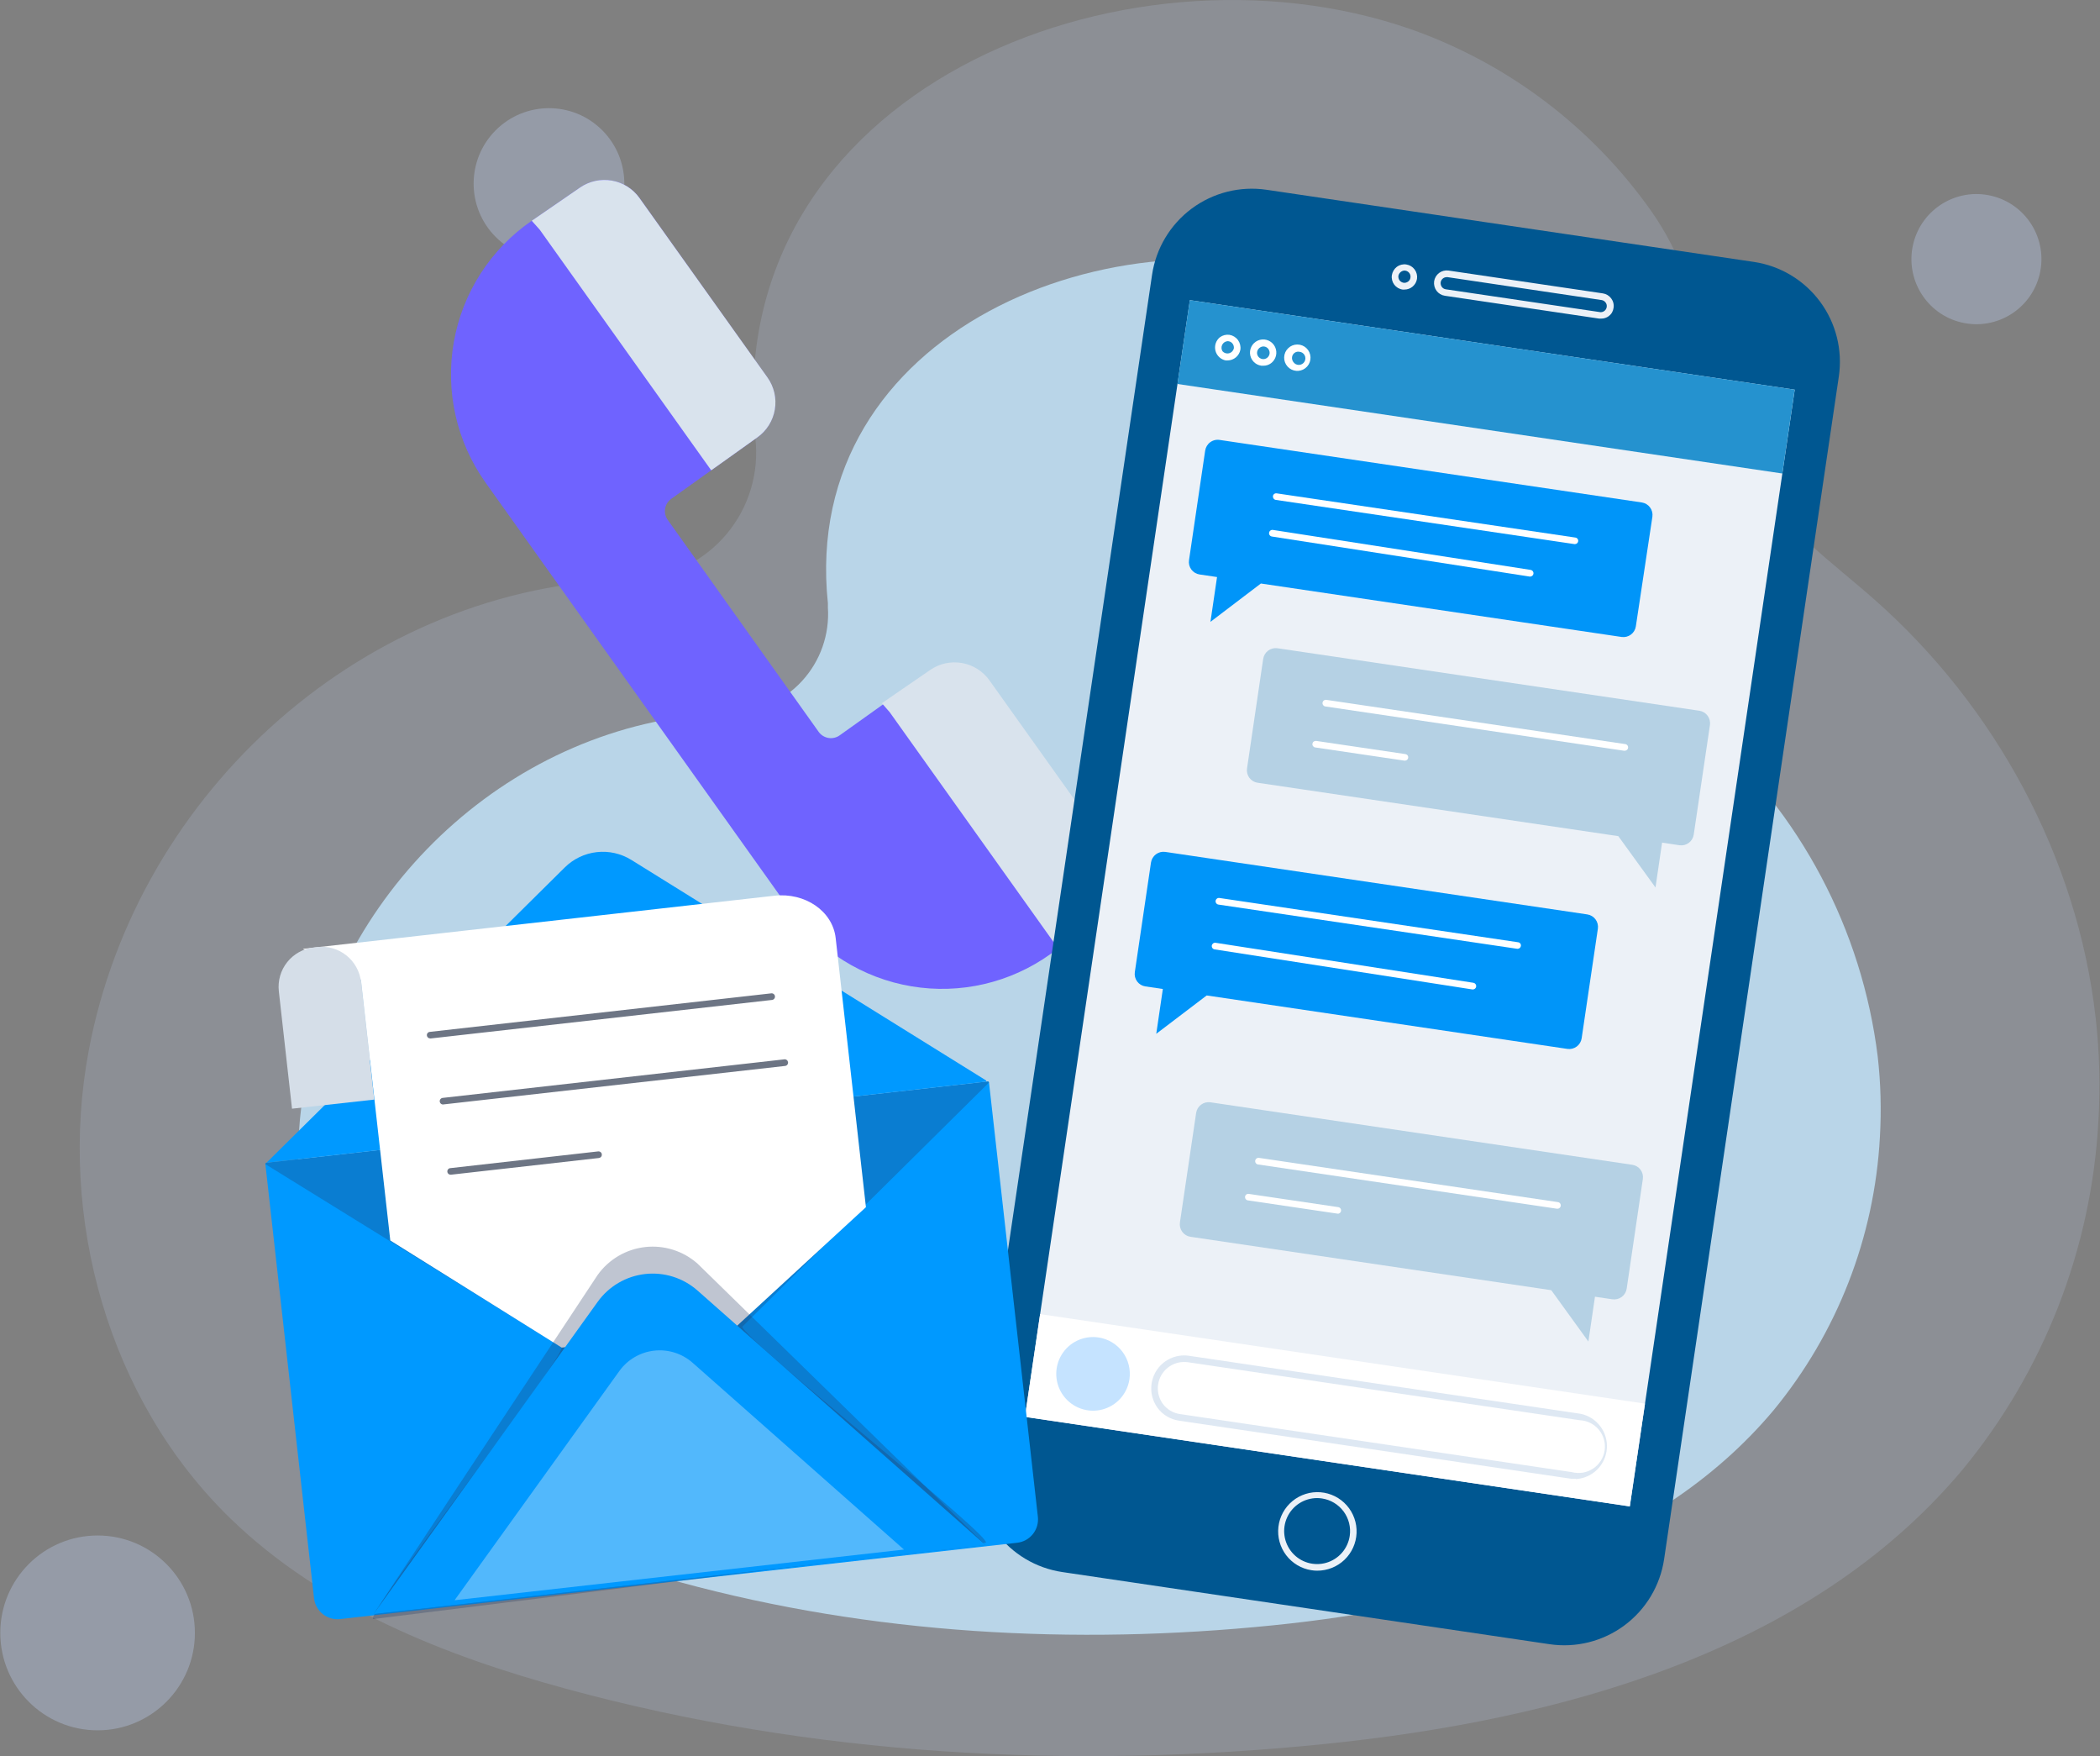 <svg width="488" height="408" viewBox="0 0 488 408" fill="none" xmlns="http://www.w3.org/2000/svg">
<rect x="0" y="0" width="488" height="408" fill="#808080" stroke="none"/>
<g opacity="0.41">
<path opacity="0.41" d="M487.635 260.373C488.103 252.401 487.888 244.404 486.992 236.469C482.779 199.195 463.676 164.053 435.55 139.26C425.531 130.413 414.103 122.486 407.577 110.818C396.593 91.146 397.42 68.546 383.786 49.134C369.968 29.522 350.386 14.708 327.763 6.755C260.833 -16.459 167.125 21.336 175.566 102.047C175.566 102.334 175.597 102.748 175.658 103.289C175.914 107.253 175.363 111.228 174.04 114.972C172.718 118.717 170.65 122.155 167.962 125.077C165.274 127.999 162.023 130.346 158.403 131.974C154.784 133.603 150.872 134.48 146.904 134.553C85.152 136.009 32.009 183.617 20.627 244.028C13.305 282.851 25.223 325.399 53.655 352.891C74.827 373.39 103.244 384.66 131.676 392.388C188.68 407.904 248.67 411.155 307.435 405.221C362.461 399.671 420.491 383.847 456.031 341.483C474.962 318.525 486.039 290.097 487.635 260.373Z" fill="#C5D9FF"/>
</g>
<g opacity="0.88">
<path opacity="0.88" d="M436.852 264.175C437.22 257.932 437.051 251.669 436.346 245.454C432.698 215.984 418.36 188.881 396.056 169.297C388.198 162.366 379.205 156.157 374.135 147.018C365.525 131.686 366.184 113.9 355.491 98.69C344.667 83.331 329.332 71.729 311.617 65.494C259.179 47.31 185.769 76.917 192.387 140.149C192.387 140.364 192.387 140.701 192.387 141.115C192.595 144.225 192.169 147.344 191.136 150.284C190.102 153.224 188.483 155.923 186.375 158.218C184.268 160.512 181.716 162.354 178.876 163.631C176.036 164.908 172.966 165.594 169.852 165.647C121.474 166.797 79.836 204.133 70.92 251.419C65.191 281.823 74.582 315.157 96.81 336.684C113.431 352.645 135.736 361.507 157.995 367.579C202.651 379.723 249.65 382.283 295.685 377.622C338.793 373.283 384.245 360.879 412.111 327.684C426.927 309.704 435.597 287.447 436.852 264.175Z" fill="#C5EAFF"/>
</g>
<path opacity="0.31" d="M473.982 63.691C475.907 55.567 470.887 47.419 462.77 45.493C454.653 43.566 446.513 48.59 444.588 56.715C442.663 64.839 447.683 72.986 455.8 74.913C463.917 76.839 472.058 71.815 473.982 63.691Z" fill="#C5D9FF"/>
<path opacity="0.31" d="M139.954 55.05C146.792 48.206 146.792 37.11 139.954 30.266C133.116 23.422 122.03 23.422 115.191 30.266C108.353 37.11 108.353 48.206 115.191 55.05C122.03 61.895 133.116 61.895 139.954 55.05Z" fill="#C5D9FF"/>
<path opacity="0.31" d="M22.68 402.001C35.168 402.001 45.291 391.869 45.291 379.37C45.291 366.871 35.168 356.739 22.68 356.739C10.192 356.739 0.069 366.871 0.069 379.37C0.069 391.869 10.192 402.001 22.68 402.001Z" fill="#C5D9FF"/>
<path d="M112.823 112.108L183.739 211.598C187.037 216.226 191.214 220.158 196.031 223.17C200.848 226.182 206.211 228.214 211.813 229.151C217.416 230.088 223.148 229.911 228.683 228.63C234.218 227.35 239.447 224.99 244.071 221.687L255.96 213.197C257.028 212.437 257.937 211.473 258.632 210.361C259.328 209.249 259.798 208.01 260.014 206.716C260.23 205.422 260.189 204.098 259.893 202.82C259.597 201.542 259.052 200.335 258.289 199.269L229.353 158.675C227.815 156.522 225.486 155.068 222.877 154.632C220.268 154.196 217.593 154.813 215.438 156.348L195.138 170.831C194.763 171.102 194.337 171.295 193.886 171.4C193.436 171.505 192.968 171.52 192.512 171.444C192.056 171.367 191.619 171.201 191.227 170.955C190.835 170.709 190.495 170.388 190.228 170.01L155.158 120.773C154.622 120.019 154.407 119.083 154.56 118.17C154.713 117.257 155.221 116.442 155.973 115.904L175.975 101.62C177.043 100.86 177.952 99.896 178.647 98.784C179.343 97.672 179.813 96.433 180.029 95.139C180.246 93.845 180.204 92.521 179.908 91.243C179.612 89.965 179.067 88.758 178.304 87.692L148.591 45.989C147.068 43.858 144.771 42.41 142.193 41.956C139.615 41.502 136.961 42.077 134.801 43.558L123.568 51.287C118.835 54.544 114.796 58.711 111.687 63.546C108.579 68.381 106.462 73.786 105.462 79.447C104.462 85.109 104.598 90.912 105.862 96.519C107.125 102.126 109.492 107.426 112.823 112.108Z" fill="#6F63FF"/>
<path d="M125.426 53.37L165.268 109.265L167.188 107.908L176.007 101.61C177.076 100.85 177.984 99.886 178.68 98.774C179.376 97.662 179.845 96.423 180.062 95.129C180.278 93.835 180.237 92.511 179.941 91.233C179.645 89.955 179.1 88.748 178.337 87.682L148.591 45.989C147.068 43.858 144.771 42.41 142.193 41.956C139.615 41.502 136.961 42.077 134.801 43.558L123.568 51.287L125.426 53.37Z" fill="#D9E3ED"/>
<path d="M206.752 165.467L246.61 221.365L248.515 220.005L257.334 213.707C259.486 212.167 260.939 209.835 261.376 207.224C261.813 204.613 261.197 201.935 259.663 199.779L229.936 158.073C228.417 155.941 226.122 154.491 223.546 154.037C220.969 153.583 218.317 154.161 216.161 155.645L204.928 163.374L206.752 165.467Z" fill="#D9E3ED"/>
<path d="M360.072 381.992L246.862 365.233C240.716 364.32 235.184 361.002 231.481 356.008C227.778 351.014 226.208 344.753 227.116 338.6L267.712 63.869C268.62 57.715 271.934 52.173 276.924 48.464C281.914 44.755 288.172 43.181 294.322 44.09L407.562 60.849C413.708 61.761 419.24 65.079 422.943 70.074C426.646 75.068 428.216 81.329 427.308 87.481L386.712 362.213C386.261 365.262 385.213 368.193 383.63 370.837C382.047 373.482 379.959 375.788 377.485 377.625C375.011 379.461 372.2 380.792 369.212 381.542C366.225 382.291 363.119 382.444 360.072 381.992V381.992Z" fill="#005791"/>
<path d="M276.502 69.736L238.178 329.182L378.737 349.981L417.061 90.535L276.502 69.736Z" fill="#ECF1F7"/>
<path d="M276.495 69.733L273.618 89.209L414.176 110.008L417.053 90.532L276.495 69.733Z" fill="#2592CF"/>
<path d="M306.086 364.911C305.635 364.913 305.184 364.877 304.738 364.804C302.407 364.443 300.307 363.191 298.879 361.312C297.45 359.433 296.806 357.073 297.08 354.728C297.354 352.383 298.526 350.236 300.349 348.738C302.172 347.24 304.504 346.507 306.856 346.694C309.207 346.881 311.395 347.974 312.958 349.742C314.522 351.509 315.34 353.815 315.24 356.174C315.14 358.533 314.131 360.761 312.424 362.39C310.717 364.02 308.445 364.923 306.086 364.911V364.911ZM306.086 348.045C304.618 348.043 303.18 348.463 301.943 349.256C300.707 350.048 299.724 351.18 299.112 352.516C298.5 353.852 298.284 355.335 298.491 356.79C298.697 358.245 299.318 359.61 300.277 360.723C301.237 361.835 302.496 362.648 303.904 363.064C305.312 363.48 306.81 363.483 308.22 363.071C309.629 362.659 310.891 361.851 311.855 360.742C312.818 359.633 313.443 358.27 313.654 356.816C313.944 354.812 313.43 352.775 312.225 351.149C311.019 349.523 309.22 348.44 307.22 348.137C306.84 348.076 306.456 348.045 306.071 348.045H306.086Z" fill="#ECF1F7"/>
<path d="M326.369 67.273C326.227 67.288 326.083 67.288 325.941 67.273C325.556 67.221 325.186 67.092 324.851 66.895C324.517 66.698 324.225 66.436 323.993 66.125C323.76 65.814 323.592 65.46 323.498 65.083C323.404 64.706 323.385 64.314 323.443 63.931C323.569 63.156 323.985 62.459 324.608 61.983C324.919 61.753 325.273 61.587 325.649 61.495C326.025 61.403 326.416 61.386 326.798 61.447C327.181 61.503 327.548 61.634 327.88 61.832C328.211 62.031 328.501 62.293 328.731 62.603C328.962 62.914 329.129 63.266 329.223 63.642C329.317 64.017 329.337 64.406 329.28 64.789C329.171 65.483 328.817 66.114 328.283 66.569C327.75 67.025 327.071 67.274 326.369 67.273ZM326.369 62.857C326.034 62.877 325.715 63.006 325.46 63.225C325.206 63.443 325.03 63.74 324.96 64.069C324.915 64.441 325.007 64.818 325.221 65.126C325.452 65.424 325.784 65.626 326.155 65.694C326.53 65.744 326.91 65.645 327.212 65.418C327.363 65.312 327.49 65.175 327.585 65.016C327.68 64.858 327.741 64.681 327.764 64.498C327.795 64.313 327.788 64.124 327.743 63.942C327.699 63.76 327.617 63.589 327.503 63.44C327.392 63.288 327.253 63.16 327.092 63.063C326.932 62.966 326.754 62.901 326.569 62.873L326.369 62.857Z" fill="#ECF1F7"/>
<path d="M372.051 74.019C371.904 74.034 371.755 74.034 371.607 74.019L335.76 68.714C335.375 68.658 335.005 68.526 334.671 68.326C334.337 68.126 334.046 67.862 333.815 67.549C333.358 66.915 333.161 66.131 333.263 65.356C333.319 64.972 333.451 64.602 333.65 64.268C333.849 63.934 334.112 63.643 334.423 63.411C334.735 63.179 335.089 63.011 335.466 62.916C335.842 62.821 336.234 62.801 336.618 62.857L372.48 68.162C372.863 68.22 373.23 68.353 373.561 68.552C373.893 68.752 374.181 69.016 374.411 69.328C374.645 69.637 374.815 69.991 374.91 70.368C375.005 70.744 375.023 71.136 374.962 71.52C374.917 71.897 374.796 72.262 374.606 72.591C374.417 72.921 374.162 73.208 373.859 73.437C373.34 73.83 372.702 74.035 372.051 74.019V74.019ZM336.189 64.391C335.848 64.39 335.519 64.512 335.26 64.735C335.001 64.957 334.831 65.264 334.78 65.602C334.739 65.976 334.837 66.353 335.055 66.66C335.164 66.808 335.301 66.934 335.459 67.029C335.617 67.124 335.792 67.186 335.975 67.212L371.837 72.517C372.198 72.556 372.559 72.453 372.845 72.23C373.131 72.007 373.319 71.68 373.369 71.321C373.4 71.138 373.393 70.952 373.348 70.772C373.303 70.593 373.222 70.424 373.108 70.278C372.998 70.127 372.858 69.999 372.698 69.901C372.537 69.804 372.359 69.739 372.174 69.711L336.388 64.391H336.189Z" fill="#ECF1F7"/>
<path d="M379.313 270.615L281.269 256.095C280.504 255.985 279.726 256.183 279.106 256.646C278.486 257.109 278.074 257.798 277.96 258.564L274.192 284.016C274.135 284.397 274.154 284.785 274.248 285.158C274.341 285.531 274.507 285.882 274.736 286.191C274.965 286.5 275.253 286.761 275.583 286.959C275.913 287.156 276.278 287.287 276.658 287.343L360.485 299.747L369.11 311.676L370.642 301.265L374.686 301.863C375.454 301.973 376.233 301.776 376.856 301.313C377.478 300.851 377.893 300.162 378.011 299.395L381.764 273.927C381.822 273.548 381.805 273.162 381.714 272.789C381.622 272.417 381.457 272.067 381.229 271.759C381.001 271.451 380.714 271.191 380.385 270.995C380.056 270.799 379.692 270.67 379.313 270.615Z" fill="#B5D1E4"/>
<path d="M394.907 165.126L296.864 150.606C296.097 150.496 295.317 150.694 294.695 151.156C294.072 151.618 293.657 152.308 293.54 153.075L289.787 178.527C289.728 178.907 289.745 179.294 289.837 179.667C289.928 180.041 290.093 180.392 290.32 180.701C290.548 181.01 290.835 181.271 291.164 181.469C291.493 181.667 291.858 181.798 292.238 181.854L376.065 194.258L384.705 206.187L386.237 195.761L390.281 196.374C391.047 196.484 391.824 196.286 392.444 195.823C393.064 195.361 393.476 194.671 393.59 193.906L397.359 168.438C397.468 167.674 397.273 166.898 396.814 166.278C396.355 165.657 395.67 165.244 394.907 165.126V165.126Z" fill="#B5D1E4"/>
<path d="M270.806 197.923L368.849 212.443C369.614 212.557 370.303 212.969 370.765 213.59C371.227 214.21 371.425 214.989 371.316 215.755L367.547 241.222C367.434 241.988 367.022 242.678 366.402 243.14C365.782 243.603 365.004 243.801 364.238 243.691L280.411 231.272L268.692 240.18L270.224 229.769L266.164 229.171C265.784 229.115 265.42 228.984 265.09 228.786C264.761 228.588 264.475 228.327 264.247 228.018C264.019 227.709 263.855 227.357 263.763 226.984C263.671 226.611 263.654 226.224 263.713 225.844L267.466 200.392C267.584 199.622 268.001 198.93 268.627 198.467C269.253 198.004 270.036 197.809 270.806 197.923Z" fill="#0095F9"/>
<path d="M241.704 305.305L238.177 329.179L378.736 349.978L382.262 326.104L241.704 305.305Z" fill="white"/>
<path d="M262.457 320.446C262.209 322.12 261.47 323.683 260.334 324.936C259.198 326.189 257.717 327.078 256.077 327.488C254.437 327.899 252.712 327.814 251.12 327.243C249.529 326.673 248.142 325.643 247.135 324.284C246.128 322.924 245.547 321.297 245.464 319.607C245.381 317.917 245.801 316.24 246.671 314.789C247.54 313.338 248.82 312.177 250.348 311.454C251.877 310.731 253.585 310.477 255.257 310.726C256.368 310.891 257.435 311.273 258.398 311.851C259.361 312.429 260.2 313.191 260.869 314.093C261.538 314.996 262.022 316.022 262.295 317.112C262.567 318.202 262.622 319.335 262.457 320.446Z" fill="#C5E3FF"/>
<path opacity="0.33" d="M366.199 343.553C365.822 343.583 365.443 343.583 365.066 343.553L273.993 330.06C273 329.922 272.046 329.586 271.186 329.072C270.325 328.559 269.577 327.878 268.983 327.07C268.103 325.855 267.598 324.408 267.532 322.908C267.465 321.408 267.841 319.922 268.611 318.634C269.381 317.346 270.512 316.312 271.863 315.661C273.215 315.01 274.728 314.771 276.214 314.973L367.302 328.466C369.124 328.84 370.748 329.864 371.871 331.349C372.994 332.833 373.538 334.676 373.403 336.532C373.268 338.389 372.463 340.133 371.137 341.439C369.811 342.745 368.056 343.524 366.199 343.63V343.553ZM365.295 342.02C366.128 342.235 366.996 342.272 367.843 342.129C368.691 341.986 369.499 341.667 370.215 341.191C370.931 340.715 371.539 340.094 371.999 339.368C372.46 338.641 372.763 337.826 372.888 336.975C373.013 336.124 372.958 335.256 372.727 334.428C372.495 333.6 372.092 332.829 371.544 332.167C370.995 331.505 370.314 330.966 369.543 330.584C368.773 330.203 367.931 329.988 367.072 329.953L275.984 316.475C274.799 316.319 273.594 316.514 272.517 317.035C271.441 317.556 270.541 318.38 269.927 319.407C269.313 320.434 269.012 321.618 269.063 322.813C269.113 324.009 269.511 325.163 270.209 326.135C270.683 326.78 271.281 327.323 271.967 327.734C272.654 328.144 273.415 328.414 274.207 328.527L365.295 342.02Z" fill="#9CB9DA"/>
<path d="M285.268 83.74H284.839C284.267 83.63 283.739 83.359 283.316 82.959C282.892 82.56 282.592 82.047 282.449 81.483C282.306 80.918 282.326 80.325 282.508 79.771C282.69 79.218 283.025 78.728 283.475 78.359C284.118 77.885 284.921 77.681 285.712 77.791C286.502 77.923 287.209 78.36 287.682 79.008C288.154 79.656 288.355 80.463 288.239 81.256V81.256C288.106 81.95 287.737 82.575 287.195 83.028C286.654 83.48 285.973 83.732 285.268 83.74V83.74ZM285.268 79.263C285.004 79.283 284.751 79.371 284.531 79.518C284.312 79.665 284.135 79.867 284.016 80.103C283.897 80.339 283.841 80.601 283.854 80.865C283.867 81.129 283.947 81.385 284.088 81.609C284.274 81.819 284.514 81.973 284.781 82.056C285.048 82.139 285.333 82.147 285.605 82.079C285.877 82.01 286.124 81.869 286.321 81.67C286.519 81.471 286.657 81.222 286.723 80.95C286.772 80.565 286.673 80.176 286.447 79.861C286.334 79.703 286.191 79.57 286.025 79.47C285.859 79.37 285.674 79.305 285.482 79.278L285.268 79.263Z" fill="white"/>
<path d="M293.571 84.967H293.126C292.421 84.872 291.771 84.535 291.288 84.013C290.804 83.491 290.517 82.817 290.476 82.106C290.435 81.395 290.642 80.692 291.061 80.118C291.481 79.543 292.088 79.132 292.777 78.956C293.466 78.78 294.195 78.85 294.839 79.153C295.482 79.456 296.001 79.974 296.305 80.617C296.608 81.261 296.679 81.99 296.505 82.68C296.33 83.371 295.921 83.978 295.348 84.4C294.833 84.778 294.209 84.977 293.571 84.967ZM293.571 80.49C293.224 80.505 292.892 80.638 292.631 80.866C292.369 81.095 292.193 81.405 292.131 81.747C292.099 81.937 292.106 82.131 292.151 82.318C292.196 82.505 292.277 82.681 292.391 82.836C292.627 83.146 292.972 83.354 293.356 83.418C293.547 83.448 293.741 83.438 293.928 83.391C294.115 83.343 294.29 83.259 294.444 83.142C294.754 82.906 294.962 82.561 295.026 82.176C295.075 81.792 294.976 81.403 294.75 81.088C294.637 80.93 294.494 80.797 294.328 80.697C294.162 80.597 293.977 80.531 293.785 80.505L293.571 80.49Z" fill="white"/>
<path d="M301.69 86.163C301.547 86.178 301.404 86.178 301.261 86.163C300.469 86.107 299.729 85.746 299.198 85.155C298.667 84.565 298.386 83.791 298.414 82.996C298.441 82.202 298.776 81.45 299.347 80.898C299.918 80.346 300.681 80.037 301.475 80.037C302.269 80.037 303.033 80.346 303.604 80.898C304.175 81.45 304.51 82.202 304.537 82.996C304.565 83.791 304.284 84.565 303.753 85.155C303.222 85.746 302.482 86.107 301.69 86.163ZM301.69 81.701C301.375 81.699 301.068 81.801 300.817 81.992C300.661 82.106 300.531 82.251 300.433 82.417C300.336 82.583 300.274 82.767 300.25 82.958C300.197 83.341 300.29 83.73 300.51 84.047C300.649 84.274 300.843 84.461 301.076 84.59C301.308 84.719 301.57 84.785 301.836 84.782C302.101 84.779 302.362 84.707 302.591 84.573C302.821 84.439 303.011 84.248 303.144 84.017C303.277 83.787 303.349 83.526 303.35 83.26C303.352 82.995 303.285 82.733 303.156 82.501C303.026 82.269 302.838 82.074 302.611 81.937C302.383 81.799 302.124 81.723 301.858 81.716L301.69 81.701Z" fill="white"/>
<path d="M361.864 280.812H361.757L292.345 270.539C292.245 270.525 292.148 270.491 292.06 270.439C291.973 270.388 291.896 270.319 291.835 270.238C291.774 270.157 291.729 270.065 291.704 269.966C291.678 269.868 291.672 269.765 291.686 269.665C291.701 269.564 291.734 269.467 291.786 269.379C291.837 269.292 291.906 269.215 291.987 269.154C292.068 269.093 292.16 269.048 292.258 269.023C292.357 268.997 292.459 268.991 292.56 269.005L361.987 279.278C362.19 279.295 362.378 279.391 362.51 279.546C362.642 279.702 362.707 279.903 362.691 280.106C362.675 280.31 362.579 280.498 362.424 280.63C362.268 280.763 362.067 280.828 361.864 280.812V280.812Z" fill="white"/>
<path d="M310.82 281.946H310.697L289.97 278.88C289.772 278.849 289.594 278.742 289.474 278.582C289.353 278.421 289.301 278.22 289.327 278.021C289.34 277.92 289.373 277.823 289.425 277.736C289.476 277.649 289.545 277.572 289.626 277.512C289.708 277.452 289.801 277.409 289.899 277.386C289.998 277.363 290.1 277.36 290.2 277.377L310.927 280.444C311.13 280.458 311.319 280.552 311.453 280.706C311.587 280.86 311.654 281.061 311.639 281.264C311.625 281.467 311.531 281.656 311.377 281.79C311.223 281.924 311.023 281.991 310.82 281.977V281.946Z" fill="white"/>
<path d="M352.673 220.431H352.565L283.138 210.158C282.935 210.128 282.753 210.018 282.63 209.852C282.508 209.687 282.457 209.48 282.487 209.277C282.518 209.073 282.628 208.891 282.793 208.768C282.958 208.646 283.165 208.595 283.368 208.625L352.78 218.913C352.88 218.924 352.976 218.956 353.064 219.006C353.151 219.056 353.227 219.123 353.287 219.203C353.348 219.284 353.391 219.376 353.414 219.474C353.437 219.571 353.441 219.673 353.423 219.772C353.398 219.954 353.308 220.12 353.17 220.241C353.032 220.362 352.856 220.429 352.673 220.431Z" fill="white"/>
<path d="M342.271 229.876H342.164L282.25 220.569C282.149 220.554 282.053 220.519 281.966 220.467C281.878 220.414 281.802 220.345 281.742 220.263C281.682 220.182 281.638 220.089 281.613 219.99C281.589 219.891 281.584 219.788 281.599 219.688C281.614 219.587 281.649 219.49 281.701 219.403C281.754 219.316 281.823 219.24 281.904 219.179C281.986 219.119 282.079 219.075 282.178 219.05C282.277 219.026 282.379 219.021 282.48 219.036L342.393 228.328C342.593 228.362 342.771 228.472 342.891 228.635C343.011 228.798 343.064 229.001 343.037 229.202C343.011 229.387 342.92 229.558 342.779 229.681C342.639 229.805 342.458 229.874 342.271 229.876Z" fill="white"/>
<path d="M283.476 102.216L381.519 116.736C382.284 116.85 382.973 117.262 383.435 117.883C383.897 118.503 384.095 119.282 383.985 120.048L380.14 145.516C380.027 146.281 379.615 146.971 378.995 147.433C378.375 147.896 377.597 148.094 376.831 147.984L293.004 135.565L281.285 144.473L282.817 134.062L278.757 133.464C278.377 133.408 278.013 133.277 277.683 133.079C277.354 132.881 277.068 132.62 276.84 132.311C276.612 132.002 276.448 131.651 276.356 131.277C276.264 130.904 276.247 130.517 276.306 130.137L280.059 104.685C280.117 104.296 280.252 103.923 280.456 103.587C280.66 103.251 280.929 102.959 281.247 102.729C281.566 102.499 281.927 102.335 282.31 102.247C282.692 102.159 283.089 102.148 283.476 102.216V102.216Z" fill="#0095F9"/>
<path d="M365.985 126.411H365.878L296.451 116.138C296.251 116.104 296.073 115.994 295.953 115.831C295.833 115.668 295.781 115.465 295.807 115.264C295.82 115.164 295.854 115.067 295.905 114.979C295.956 114.892 296.025 114.816 296.107 114.756C296.188 114.696 296.281 114.653 296.38 114.629C296.478 114.606 296.581 114.603 296.681 114.62L366.092 124.893C366.193 124.906 366.29 124.94 366.377 124.991C366.464 125.042 366.54 125.111 366.6 125.193C366.66 125.274 366.703 125.367 366.727 125.466C366.75 125.565 366.753 125.667 366.736 125.767C366.707 125.946 366.615 126.109 366.478 126.227C366.341 126.345 366.166 126.41 365.985 126.411V126.411Z" fill="white"/>
<path d="M355.583 133.955H355.476L295.562 124.648C295.462 124.633 295.365 124.598 295.278 124.545C295.191 124.493 295.115 124.424 295.054 124.342C294.932 124.177 294.881 123.97 294.911 123.766C294.942 123.563 295.052 123.38 295.217 123.258C295.382 123.136 295.589 123.084 295.792 123.115L355.706 132.406C355.905 132.44 356.084 132.55 356.204 132.713C356.324 132.876 356.376 133.079 356.349 133.28C356.323 133.466 356.232 133.636 356.091 133.76C355.951 133.884 355.77 133.953 355.583 133.955Z" fill="white"/>
<path d="M377.52 174.418H377.413L307.986 164.13C307.886 164.114 307.789 164.08 307.702 164.027C307.615 163.975 307.539 163.906 307.478 163.824C307.418 163.742 307.374 163.649 307.35 163.55C307.325 163.451 307.32 163.349 307.335 163.248C307.35 163.147 307.385 163.051 307.437 162.963C307.49 162.876 307.559 162.8 307.641 162.74C307.723 162.679 307.816 162.635 307.914 162.611C308.013 162.586 308.115 162.581 308.216 162.596L377.628 172.869C377.831 172.883 378.02 172.978 378.154 173.132C378.287 173.286 378.354 173.486 378.34 173.689C378.326 173.893 378.231 174.082 378.078 174.216C377.924 174.35 377.724 174.417 377.52 174.402V174.418Z" fill="white"/>
<path d="M326.461 176.718H326.369L305.627 173.651C305.527 173.636 305.431 173.602 305.345 173.55C305.259 173.498 305.184 173.429 305.124 173.348C305.064 173.267 305.021 173.174 304.997 173.077C304.973 172.979 304.968 172.877 304.983 172.777C305.017 172.578 305.127 172.399 305.29 172.279C305.453 172.159 305.656 172.107 305.857 172.133L326.599 175.2C326.797 175.23 326.975 175.337 327.096 175.498C327.216 175.658 327.269 175.86 327.242 176.058C327.213 176.244 327.118 176.413 326.974 176.534C326.831 176.655 326.649 176.72 326.461 176.718Z" fill="white"/>
<path d="M236.369 358.426L79.101 376.15C78.38 376.24 77.648 376.185 76.949 375.99C76.249 375.794 75.595 375.461 75.025 375.01C74.455 374.559 73.98 374 73.628 373.364C73.275 372.728 73.053 372.028 72.973 371.305L61.668 270.462C61.663 270.424 61.667 270.385 61.678 270.348C61.689 270.311 61.707 270.276 61.731 270.246C61.755 270.217 61.785 270.192 61.819 270.173C61.853 270.155 61.89 270.144 61.928 270.14L229.506 251.25C229.543 251.243 229.581 251.245 229.618 251.254C229.655 251.263 229.69 251.279 229.72 251.302C229.75 251.325 229.775 251.354 229.794 251.388C229.812 251.421 229.824 251.457 229.827 251.495L241.179 352.369C241.262 353.083 241.204 353.807 241.007 354.498C240.81 355.189 240.478 355.835 240.031 356.398C239.584 356.96 239.031 357.429 238.402 357.777C237.774 358.125 237.083 358.346 236.369 358.426V358.426Z" fill="#0099FF"/>
<path opacity="0.29" d="M229 358.426L86.791 376.15C83.728 376.503 130.865 316.046 130.528 313.025L61.668 270.462C61.663 270.424 61.667 270.385 61.678 270.348C61.689 270.311 61.707 270.276 61.731 270.246C61.755 270.217 61.785 270.192 61.819 270.173C61.853 270.155 61.89 270.144 61.928 270.14L229.506 251.25C229.543 251.243 229.581 251.245 229.618 251.254C229.655 251.263 229.69 251.279 229.72 251.302C229.75 251.325 229.775 251.354 229.794 251.388C229.812 251.421 229.824 251.457 229.827 251.495L172.503 308.226C172.84 311.247 232.003 358.088 229 358.426Z" fill="#243762"/>
<path d="M61.928 270.14L131.233 201.541C133.239 199.551 135.857 198.295 138.663 197.975C141.47 197.655 144.303 198.29 146.705 199.778L229.077 250.974C229.111 250.985 229.141 251.006 229.162 251.035C229.184 251.064 229.195 251.099 229.195 251.135C229.195 251.171 229.184 251.206 229.162 251.235C229.141 251.264 229.111 251.285 229.077 251.296L61.637 270.171" fill="#0099FF"/>
<path d="M70.384 220.447L179.917 208.104C187.102 207.291 193.49 211.692 194.194 217.932L201.226 280.459L170.771 308.487L130.528 313.087L90.697 288.202L83.88 227.607L70.384 220.447Z" fill="white"/>
<path opacity="0.29" d="M138.892 296.19L86.807 375L229.015 358.962L162.101 293.584C160.453 292.123 158.517 291.025 156.418 290.361C154.32 289.696 152.105 289.48 149.918 289.725C147.73 289.971 145.619 290.673 143.72 291.787C141.821 292.901 140.176 294.401 138.892 296.19V296.19Z" fill="#243762"/>
<path d="M138.892 302.446L86.807 375L229.015 358.962L162.101 299.839C160.452 298.381 158.516 297.285 156.417 296.622C154.319 295.959 152.105 295.743 149.919 295.989C147.732 296.234 145.621 296.936 143.722 298.048C141.823 299.16 140.177 300.658 138.892 302.446V302.446Z" fill="#0099FF"/>
<path opacity="0.35" d="M143.932 318.515L105.634 371.781L210.066 360.005L160.921 316.583C159.71 315.522 158.291 314.726 156.755 314.246C155.219 313.766 153.599 313.612 152 313.794C150.401 313.975 148.858 314.489 147.469 315.302C146.079 316.115 144.875 317.209 143.932 318.515V318.515Z" fill="#ECF1F7"/>
<path d="M86.975 255.466L67.857 257.582L64.793 230.275C64.526 227.856 65.227 225.43 66.743 223.528C68.259 221.626 70.466 220.402 72.881 220.125L73.754 220.017C76.173 219.75 78.599 220.454 80.5 221.975C82.401 223.495 83.623 225.708 83.896 228.128L86.975 255.466Z" fill="#D5DEE8"/>
<path d="M99.951 241.253C99.765 241.251 99.587 241.181 99.449 241.057C99.311 240.933 99.222 240.763 99.2 240.579C99.187 240.479 99.195 240.377 99.222 240.28C99.249 240.183 99.296 240.093 99.358 240.014C99.421 239.935 99.499 239.87 99.588 239.822C99.676 239.774 99.774 239.745 99.874 239.735L179.228 230.781C179.431 230.757 179.635 230.814 179.796 230.94C179.957 231.067 180.061 231.252 180.086 231.456C180.11 231.659 180.053 231.864 179.926 232.025C179.8 232.186 179.615 232.29 179.412 232.314L100.042 241.269L99.951 241.253Z" fill="#6D7584"/>
<path d="M102.999 256.601C102.796 256.613 102.596 256.544 102.444 256.409C102.292 256.274 102.199 256.084 102.187 255.881C102.175 255.677 102.244 255.477 102.379 255.325C102.514 255.173 102.704 255.08 102.907 255.068L182.276 246.114C182.479 246.091 182.683 246.151 182.843 246.278C183.002 246.406 183.104 246.593 183.127 246.796C183.149 246.999 183.09 247.203 182.962 247.363C182.834 247.522 182.648 247.624 182.445 247.647L103.076 256.586L102.999 256.601Z" fill="#6D7584"/>
<path d="M104.715 272.915C104.512 272.915 104.317 272.834 104.173 272.691C104.03 272.547 103.949 272.352 103.949 272.149C103.949 271.945 104.03 271.75 104.173 271.606C104.317 271.463 104.512 271.382 104.715 271.382L138.999 267.503C139.202 267.481 139.405 267.539 139.566 267.665C139.726 267.791 139.831 267.975 139.857 268.177C139.879 268.38 139.821 268.584 139.695 268.744C139.569 268.904 139.385 269.009 139.183 269.036L104.807 272.915H104.715Z" fill="#6D7584"/>
</svg>

